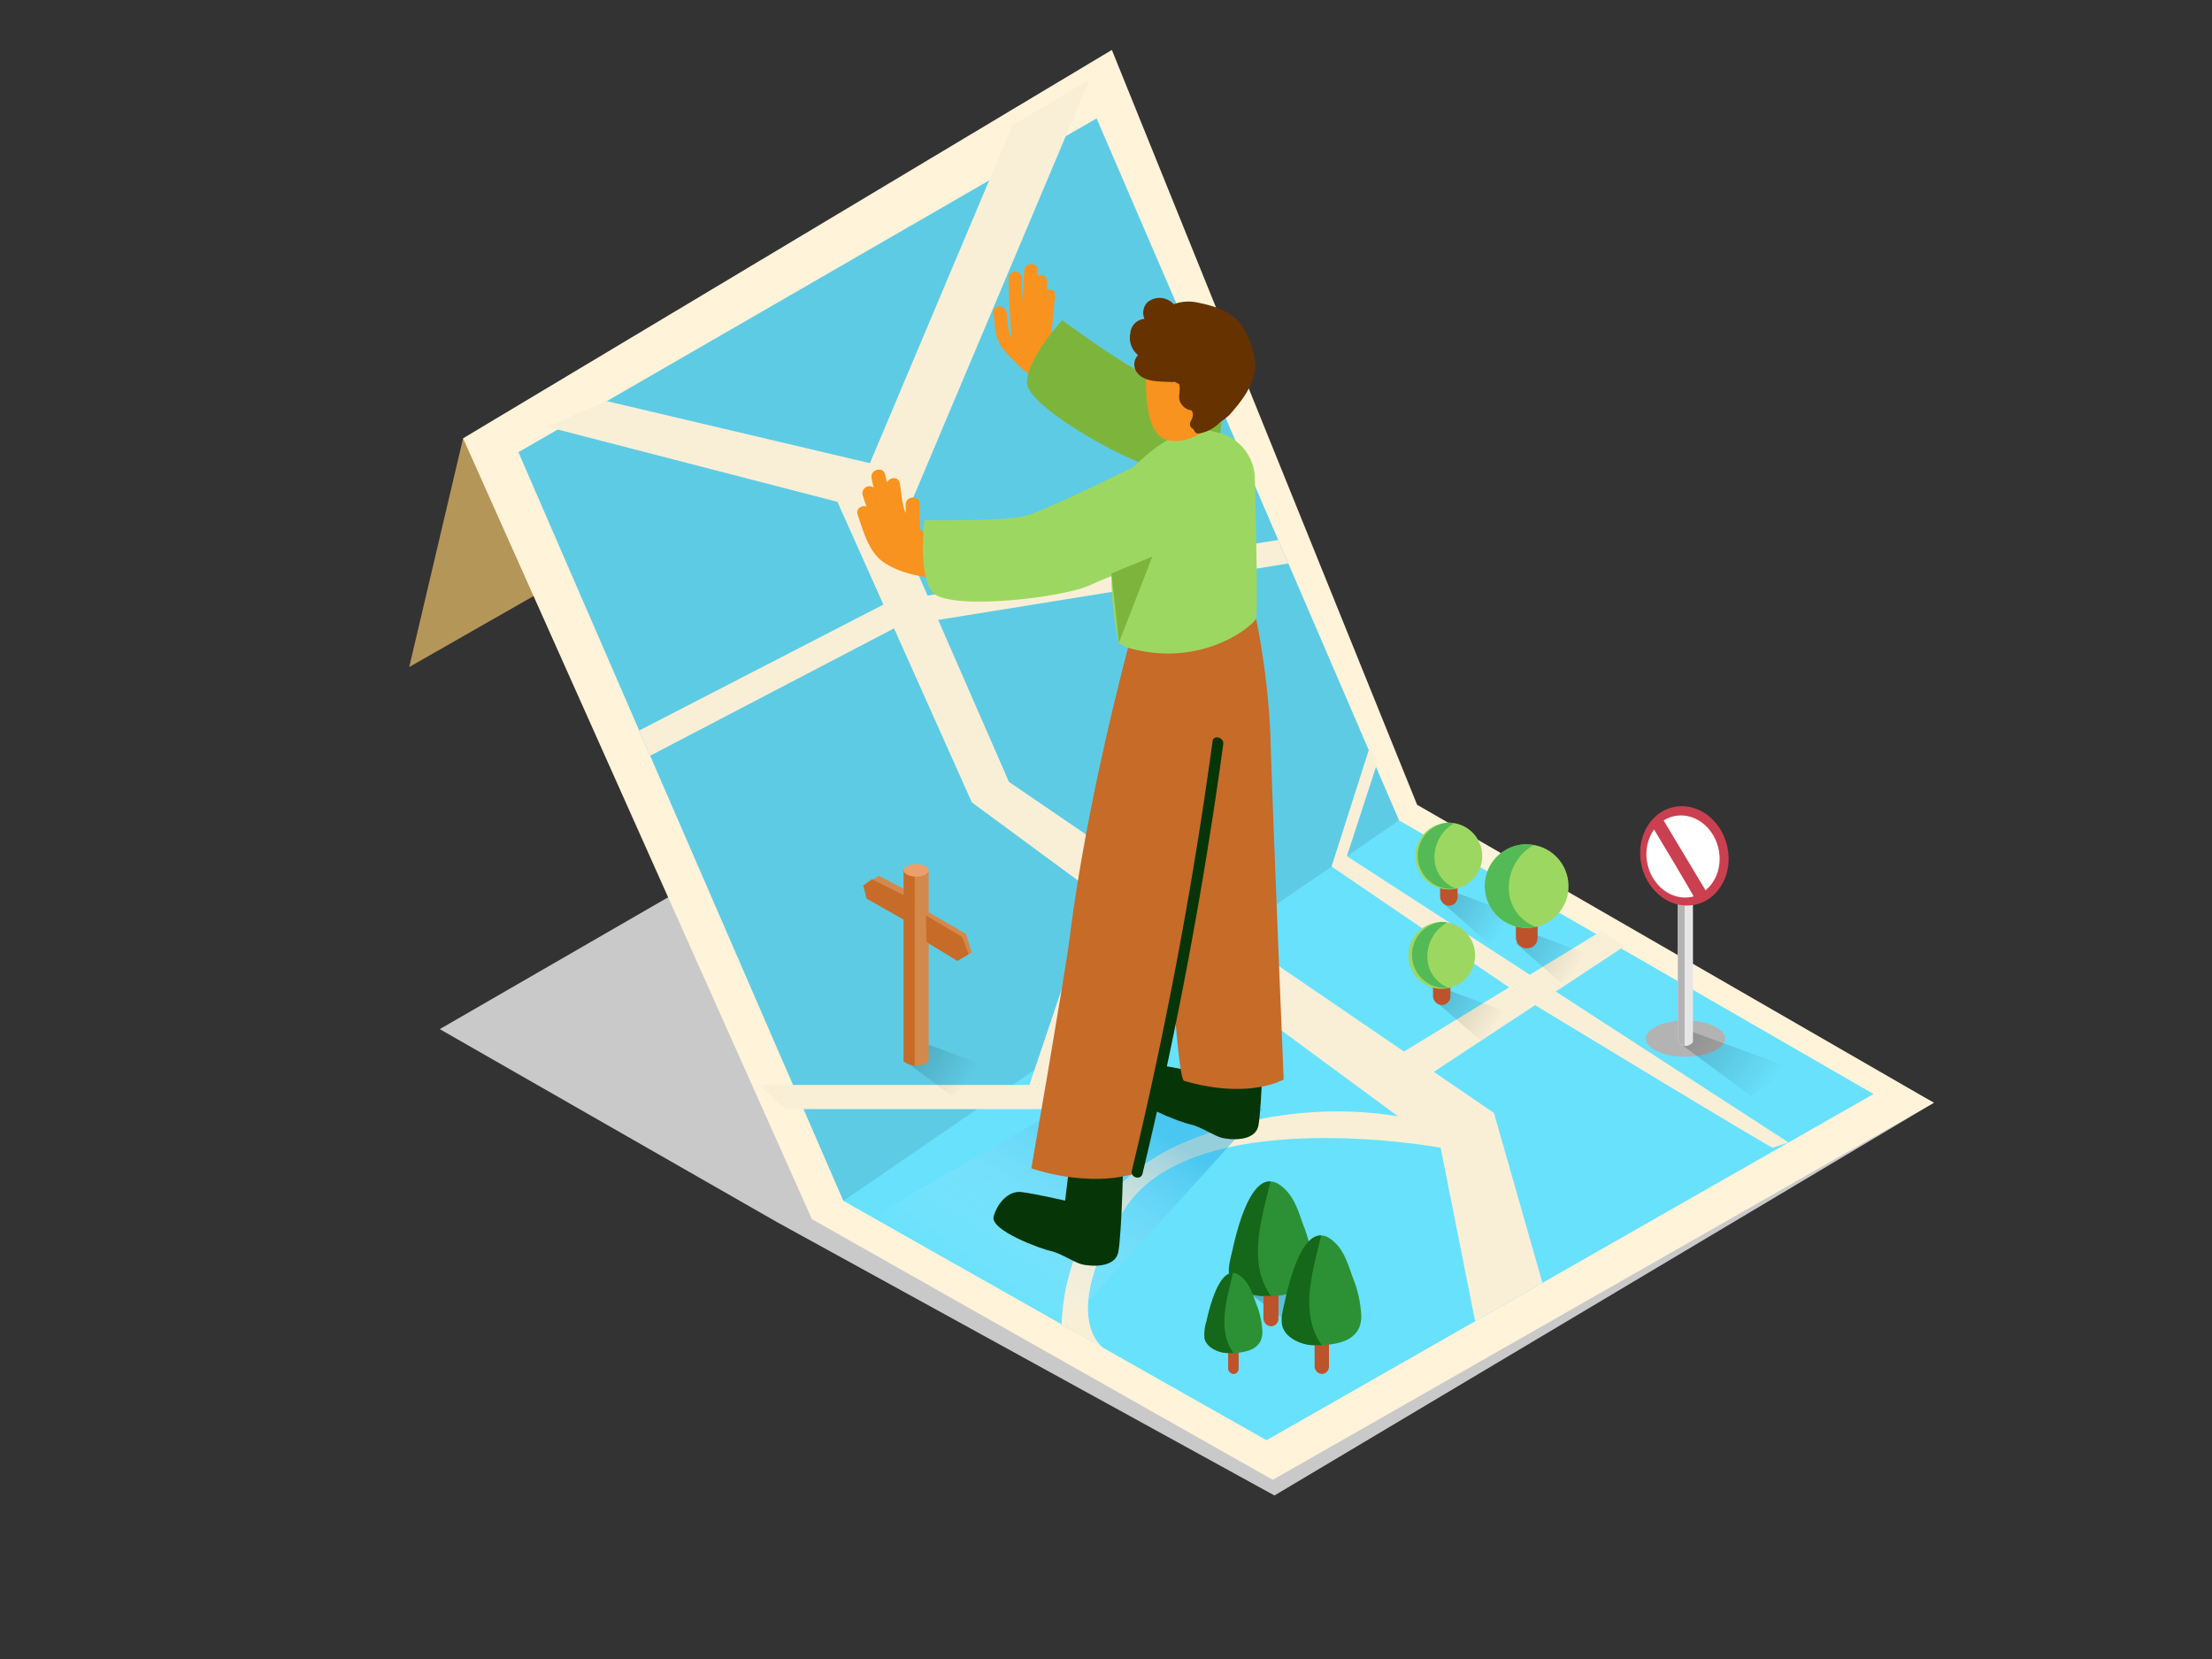 <svg id="Layer_1" data-name="Layer 1" xmlns="http://www.w3.org/2000/svg" xmlns:xlink="http://www.w3.org/1999/xlink" viewBox="0 0 400 300"><rect x="0" y="0" width="400" height="300" fill="#333333" stroke="none"/><defs><linearGradient id="linear-gradient" x1="173.23" y1="237.82" x2="186.47" y2="229.5" gradientTransform="matrix(-1, 0, 0, 1, 413.2, 0)" gradientUnits="userSpaceOnUse"><stop offset="0" stop-opacity="0"/><stop offset="1"/></linearGradient><linearGradient id="linear-gradient-2" x1="237.79" y1="195.38" x2="254.43" y2="184.74" xlink:href="#linear-gradient"/><linearGradient id="linear-gradient-3" x1="92.59" y1="195.91" x2="113.4" y2="180.9" xlink:href="#linear-gradient"/><linearGradient id="linear-gradient-4" x1="128.06" y1="175.11" x2="144.22" y2="164.78" xlink:href="#linear-gradient"/><linearGradient id="linear-gradient-5" x1="142.55" y1="185.63" x2="158.71" y2="175.3" xlink:href="#linear-gradient"/><linearGradient id="linear-gradient-6" x1="141.2" y1="167.97" x2="157.35" y2="157.64" xlink:href="#linear-gradient"/><linearGradient id="linear-gradient-7" x1="175.77" y1="233.15" x2="199.41" y2="197.69" gradientUnits="userSpaceOnUse"><stop offset="0.01" stop-color="#fff" stop-opacity="0"/><stop offset="1" stop-color="#29abe2"/></linearGradient></defs><title>91-100</title><polyline points="83.74 79.26 74 120.62 106.8 101.9" fill="#b59659"/><polyline points="349.7 199.41 230.46 270.43 140.49 220.99 79.52 186.1 196.67 118.46" fill="#c9c9c9"/><polygon points="349.7 199.41 230.16 267.6 146.82 220.46 83.74 79.26 201.06 9.03 256.26 145.53 349.7 199.41" fill="#fff3d9"/><polygon points="338.8 197.83 229.03 260.44 152.5 217.15 93.75 81.77 198.3 21.41 252.99 148.35 338.8 197.83" fill="#68e1fd"/><polygon points="198.3 21.41 252.99 148.35 152.5 217.15 93.75 81.77 198.3 21.41" opacity="0.1"/><polyline points="98.88 77.16 151.44 90.75 175.74 145.09 260.51 207.54 266.75 238.92 278.92 231.98 270.16 201.26 182.45 141.39 157.27 83.75 109.73 72.54" fill="#f9efd7"/><polyline points="197.96 161.2 186.15 196.19 137.24 196.19 141.99 200.57 188.97 200.57 201.99 163.8" fill="#f9efd7"/><path d="M160.65,100.64l36.42-86.33-14,8.36-28.68,68C156.93,93.37,157.9,98.17,160.65,100.64Z" fill="#f9efd7"/><polyline points="293.73 171.13 258.33 194.45 253.88 190.16 289.7 168.29" fill="#f9efd7"/><path d="M320.58,207.54c.31.5-43-25.79-43-25.79l-36.79-25.06,7-21.9,1.16,3.5-5.39,16.53,79.87,51.78" fill="#f9efd7"/><ellipse cx="304.78" cy="187.81" rx="7.16" ry="3.28" fill="#b3b3b3"/><path d="M260.51,207.54s-45.17-8.31-57.28,11.33-3.57,25-3.57,25L192,239.48s-.41-23.33,22.12-32.89,42.11-4,42.11-4" fill="#f9efd7"/><path d="M246.58,235.59c-.76-.38-20.34-7.31-20.34-7.31l-2.44,4,14.92,11.13Z" opacity="0.28" fill="url(#linear-gradient)"/><rect x="228.48" y="221.8" width="2.72" height="18.04" rx="1.36" ry="1.36" transform="translate(459.67 461.63) rotate(-180)" fill="#bc532a"/><path d="M223.12,225.49c.63-2.72,3.42-14.72,8.36-11.19,2.53,1.81,3.25,4.63,4.26,7.39a22,22,0,0,1,1.57,7.15c.08,5-5,5.6-8.88,5.58-2.24,0-5.44-1.33-6-3.77-.32-1.47.22-3.2.54-4.63Z" fill="#2c9135"/><path d="M222.88,226l.12-.53c.56-2.41,2.8-12.07,6.73-11.83-1.17,5.09-2.89,10.47-2,15.68a11.92,11.92,0,0,0,2.08,5c-.52,0-1,0-1.53,0-2.24,0-5.44-1.33-6-3.77C222,229.18,222.57,227.45,222.88,226Z" fill="#156819"/><rect x="222.09" y="235.87" width="1.9" height="12.58" rx="0.95" ry="0.95" transform="translate(446.08 484.33) rotate(-180)" fill="#bc532a"/><path d="M218.35,238.45c.44-1.9,2.38-10.26,5.83-7.8,1.76,1.26,2.26,3.23,3,5.15a15.35,15.35,0,0,1,1.1,5c.06,3.48-3.48,3.91-6.19,3.89-1.56,0-3.79-.93-4.16-2.62a8.13,8.13,0,0,1,.37-3.23Z" fill="#2c9135"/><path d="M218.19,238.82l.08-.37c.39-1.68,2-8.41,4.69-8.25-.81,3.55-2,7.3-1.37,10.93a8.31,8.31,0,0,0,1.45,3.52c-.36,0-.72,0-1.07,0-1.56,0-3.79-.93-4.16-2.62A8.13,8.13,0,0,1,218.19,238.82Z" fill="#156819"/><rect x="237.71" y="231.21" width="2.6" height="17.25" rx="1.3" ry="1.3" transform="translate(478.03 479.66) rotate(-180)" fill="#bc532a"/><path d="M232.59,234.73c.6-2.6,3.26-14.07,8-10.7,2.42,1.73,3.1,4.43,4.07,7.07a21,21,0,0,1,1.5,6.83c.08,4.77-4.78,5.36-8.49,5.34-2.14,0-5.2-1.27-5.7-3.6-.3-1.4.21-3.06.51-4.43Z" fill="#2c9135"/><path d="M232.36,235.24l.11-.51c.53-2.3,2.68-11.54,6.43-11.31-1.12,4.87-2.76,10-1.88,15a11.39,11.39,0,0,0,2,4.82c-.5,0-1,0-1.47,0-2.14,0-5.2-1.27-5.7-3.6C231.55,238.27,232.06,236.61,232.36,235.24Z" fill="#156819"/><path d="M166.21,188.27c5.39,2,13.22,4.84,13.53,5l-7.6,4.9-8.74-6.48A10.36,10.36,0,0,0,166.21,188.27Z" opacity="0.28" fill="url(#linear-gradient-2)"/><path d="M163.51,192l-.1-.11v-34.5h4.52V192A3.82,3.82,0,0,1,163.51,192Z" fill="#d3894c"/><polygon points="165.67 169.21 173.13 173.75 175.74 172.24 174.67 168.88 167.44 164.67 165.67 169.21" fill="#d3894c"/><polygon points="167.44 165.53 174 169.44 175.17 172.57 173.13 173.75 167.56 170.36 167.44 165.53" fill="#c66b28"/><polyline points="165.18 161.66 158.95 158.37 156.1 160.14 158.95 163.09 163.28 164.06" fill="#d3894c"/><path d="M163.51,192l-.1-.11v-34.5h2v35.28A3.8,3.8,0,0,1,163.51,192Z" fill="#c66b28"/><polyline points="165.43 162.89 157.66 159 156.1 160.14 156.7 162.5 164.25 166.77" fill="#c66b28"/><ellipse cx="165.67" cy="157.39" rx="2.26" ry="1.14" fill="#eaa068"/><path d="M324.15,193.27c-.48-.24-18.55-6.83-18.55-6.83l-2,2.11,13,9.62Z" opacity="0.28" fill="url(#linear-gradient-3)"/><path d="M303.47,188.45l-.06-.11v-34.5h2.73v34.57A1.62,1.62,0,0,1,303.47,188.45Z" fill="#e6e6e6"/><path d="M303.47,188.45l-.06-.11v-34.5h1.22v35.28A1.83,1.83,0,0,1,303.47,188.45Z" fill="#b3b3b3"/><ellipse cx="304.78" cy="153.84" rx="1.37" ry="1.14" fill="#dddaa5"/><ellipse cx="304.58" cy="154.8" rx="7.94" ry="9.04" transform="translate(-27.36 73.9) rotate(-13.25)" fill="#ca4050"/><ellipse cx="304.34" cy="154.91" rx="6.57" ry="7.47" transform="translate(-27.4 73.85) rotate(-13.25)" fill="#fff"/><path d="M300.62,148l7.8,13s-1.21,3.2-1.81,1.79-7.89-13.42-7.89-13.42Z" fill="#ca4050"/><path d="M275.67,168.29c5.39,2,13.22,4.84,13.53,5l-6.88,4.44-8.22-7.18C275.28,169.62,275,169.62,275.67,168.29Z" opacity="0.28" fill="url(#linear-gradient-4)"/><path d="M261.18,178.81c5.39,2,13.22,4.84,13.53,5l-6.88,4.44-8.22-7.18C260.79,180.14,260.51,180.14,261.18,178.81Z" opacity="0.28" fill="url(#linear-gradient-5)"/><path d="M262.54,161.15c5.39,2,13.22,4.84,13.53,5l-6.88,4.44L261,163.4C262.15,162.48,261.86,162.48,262.54,161.15Z" opacity="0.28" fill="url(#linear-gradient-6)"/><rect x="259.14" y="172.77" width="3.15" height="8.98" rx="1.57" ry="1.57" transform="translate(521.42 354.51) rotate(180)" fill="#bc532a"/><circle cx="260.71" cy="172.77" r="6.04" fill="#9cd861"/><path d="M260.71,166.72a6.06,6.06,0,0,1,1,.09,7.08,7.08,0,0,0-3.55,7,6,6,0,0,0,3.83,4.83,6,6,0,1,1-1.29-11.95Z" fill="#54ba56"/><rect x="274.12" y="160.25" width="3.93" height="11.22" rx="1.87" ry="1.87" transform="translate(552.17 331.73) rotate(180)" fill="#bc532a"/><circle cx="276.08" cy="160.25" r="7.56" fill="#9cd861"/><path d="M276.08,152.7a7.58,7.58,0,0,1,1.27.11,8.85,8.85,0,0,0-4.44,8.79,7.46,7.46,0,0,0,4.79,6,7.56,7.56,0,1,1-1.61-14.94Z" fill="#54ba56"/><rect x="260.43" y="154.81" width="3.15" height="8.98" rx="1.57" ry="1.57" transform="translate(524 318.59) rotate(180)" fill="#bc532a"/><circle cx="262" cy="154.81" r="6.04" fill="#9cd861"/><path d="M262,148.76a6.06,6.06,0,0,1,1,.09,7.08,7.08,0,0,0-3.55,7,6,6,0,0,0,3.83,4.83A6,6,0,1,1,262,148.76Z" fill="#54ba56"/><polyline points="115.59 132.1 160.77 108.8 231.14 97.65 232.97 101.89 162.36 113.27 117.57 136.66" fill="#f9efd7"/><polygon points="228.22 200.66 205.14 192.68 151.22 223.79 188.05 244.91 228.22 200.66" opacity="0.48" fill="url(#linear-gradient-7)"/><path d="M228.34,183.74c.29,1.18-.16,16.86-.79,19.84s-5.22,2.52-6.59,2.18-3.9-2.06-5.62-2.41-11-3.73-10.32-6.23,2.75-4.67,4.93-4.44,8,1.56,8,1.56l1.7-14" fill="#063507"/><path d="M195.23,67.21a1.22,1.22,0,0,0-.44-1.46,30.21,30.21,0,0,1-4.69-4.09,6.1,6.1,0,0,1,0-.93c.21-2.42.47-4.84.7-7.26.09-.94-.78-1.29-1.49-1.07l.06-1.51a1.15,1.15,0,0,0-1.83-.94c0-.35,0-.7.06-1.05.1-1.53-2.28-1.53-2.38,0-.13,1.89-.22,3.79-.31,5.68-.06-1.42-.12-2.85-.14-4.27a1.19,1.19,0,0,0-2.38,0c0,3.61.24,7.2.55,10.8-.78-1.41-.7-2.89-.91-4.53s-2.59-1.52-2.38,0c.3,2.26.14,4.24,1.52,6.19a17.15,17.15,0,0,0,2.55,2.8,1.14,1.14,0,0,0,.19.27,43.83,43.83,0,0,0,6.82,5.25c1.05.66,2-.55,1.67-1.47a1.3,1.3,0,0,0,.09-.39,1.38,1.38,0,0,0,.12-.14,1.3,1.3,0,0,0,.73-.39l.22.19C194.7,69.86,196.39,68.2,195.23,67.21Z" fill="#f7931e"/><path d="M221,70.67c-5.31-.92-11.4-2.05-13.39-2.77-3.78-1.35-15.52-10-15.52-10s-6.36,6.88-6.39,11.27S204.49,84,209.93,84.86c2,.31,5.61,1.3,9.55,2.33A85.8,85.8,0,0,0,221,70.67Z" fill="#7db53c"/><path d="M227.12,111.81A135.54,135.54,0,0,1,229.73,133c.15,7.36,2.4,62.2,2.4,62.2s-6.21,3.68-18,.25c-1.71-.5-3.88-50.79-3.88-50.79l4-25.95" fill="#c66b28"/><path d="M175.28,99.92a1,1,0,0,0-.88-1.25L169.7,98c-1.06-.69-2.24-1.43-3.31-2.28a41.47,41.47,0,0,1-.08-4.53c.07-1.63-2.46-1.62-2.53,0,0,.53,0,1.06,0,1.59-.71-1.59-.78-3.82-1.08-5.41-.25-1.29-1.87-1.08-2.33-.11-.1-.48-.22-1-.32-1.44-.32-1.59-2.76-.92-2.44.67.11.57.25,1.14.37,1.7a1.26,1.26,0,0,0-2,1.26c.21.73.45,1.45.72,2.15-.88-.27-2,.36-1.61,1.46,1,2.9,1.94,6.6,4.55,8.5,3.3,2.39,7.91,2.85,11.82,3.4a1.42,1.42,0,0,0,1.58-1.54l.62.12c1.39.21,2.09-1.63,1.16-2.25A1.43,1.43,0,0,0,175.28,99.92Z" fill="#f7931e"/><path d="M206.23,83.83s-16.75,8.33-20.61,9.41-18.43.83-18.43.83-1.22,9.29,1.3,12.89,23.89,1.2,28.84-1.24,23.84-8.23,22.94-10.93S206.23,83.83,206.23,83.83Z" fill="#9cd861"/><path d="M203,206.61c.29,1.18-.16,16.86-.79,19.84s-5.22,2.52-6.59,2.18-3.9-2.06-5.62-2.41-11-3.73-10.32-6.23,2.75-4.67,4.93-4.44,8,1.56,8,1.56l1.7-14" fill="#063507"/><path d="M204,117.1s-7.52,27.76-10.59,52.62c-.74,6-6.91,41.54-6.91,41.54s10.17,3.72,19.22.81c0,0,10.76-45.4,11.22-46.28s2.14-28.15,3-49.25" fill="#c66b28"/><path d="M220.17,78.2l-4.47-1c-1.08.22-10.34,4.68-13.87,11.69a42.33,42.33,0,0,0-.58,6.33c-.19,2.84-.31,5.68-.27,8.52a61.84,61.84,0,0,0,.71,9.25c.22,1.31.34,2,.65,3.25a5.86,5.86,0,0,0,1.79.94c13.45,3.76,22.65-4.23,23-5.32s0-16.31-.21-25.36A8.71,8.71,0,0,0,220.17,78.2Z" fill="#9cd861"/><path d="M207.59,63.27s-2.05,15.05,3.53,16.32,11.65-5.32,11.93-8.41S215,57.84,207.59,63.27Z" fill="#f7931e"/><path d="M227,66a14.05,14.05,0,0,0-2.09-6.55c-1.7-3.1-5.36-4.16-8.57-4.78a7.49,7.49,0,0,0-4.1.35,3.42,3.42,0,0,0-4.74-.36,2.74,2.74,0,0,0-.54,3,2.79,2.79,0,0,0-2.55,2.55,4,4,0,0,0,1.39,4,2.42,2.42,0,0,0-.13,3.22c1.41,1.78,4.26,1.51,6.29,1.66a.86.86,0,0,0,.44-.08,4,4,0,0,0,.53.3l.32.13a.94.94,0,0,0,0,.14c.34,1.24-.47,2.27.37,3.47a2.71,2.71,0,0,0,1.2,1c.16.07.52.09.63.19.54.49.11,1.54-.15,2a.94.94,0,0,0,.43,1.3,1.07,1.07,0,0,0,.24.32.76.76,0,0,0,.85.53,6.82,6.82,0,0,0,3.77-2,17.52,17.52,0,0,0,1.69-1.31c1.86-2.1,3.76-4.44,4.47-7.22A7.71,7.71,0,0,0,227,66Z" fill="#653200"/><path d="M219.27,134.06a788.78,788.78,0,0,1-14.6,77.65c-.3,1.25,1.63,1.78,1.93.53a788.78,788.78,0,0,0,14.6-77.65C221.37,133.34,219.44,132.79,219.27,134.06Z" fill="#063507"/><polygon points="200.98 103.7 208.39 100.64 202.34 116.19 200.98 103.7" fill="#7db53c"/></svg>